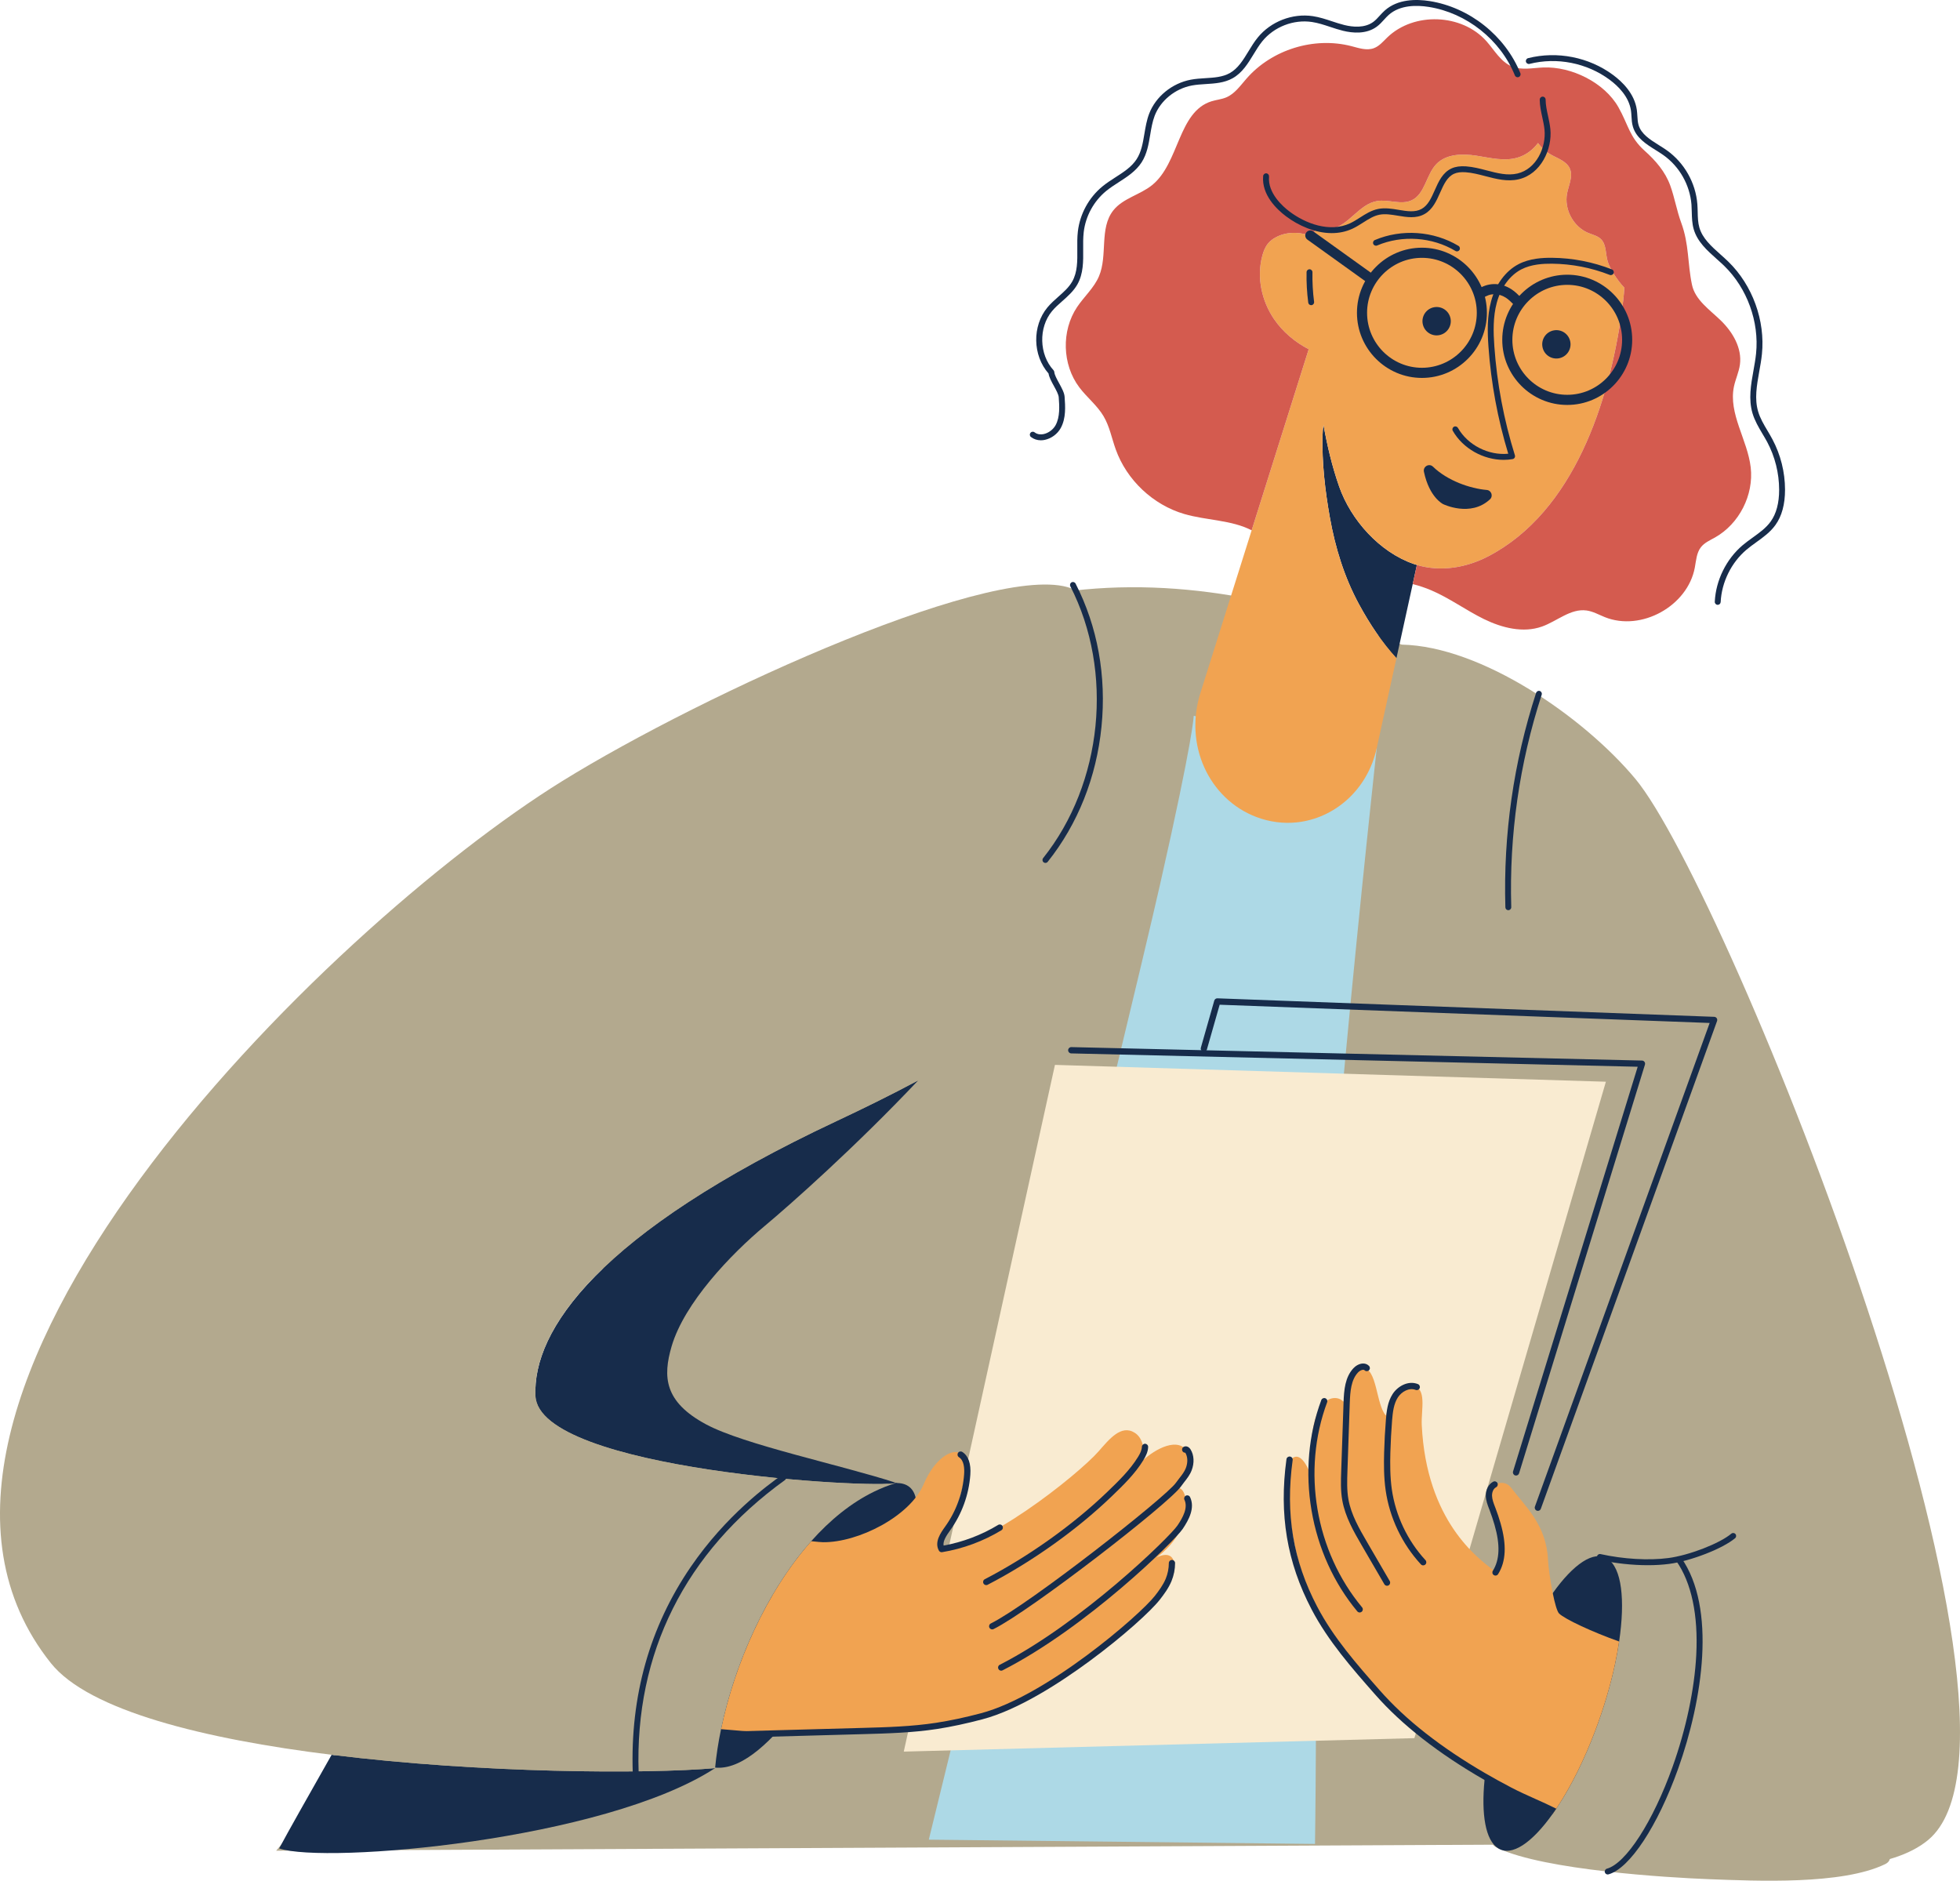 <svg width="148px" height="142px" viewBox="0 0 148 142" version="1.1" xmlns="http://www.w3.org/2000/svg" xmlns:xlink="http://www.w3.org/1999/xlink">
    <g id="Home" stroke="none" stroke-width="1" fill="none" fill-rule="evenodd">
        <g id="Home-Default-3" transform="translate(-34, -267)" fill-rule="nonzero">
            <g id="Find-Student" transform="translate(108, 338) scale(-1, -1) translate(-108, -338)translate(34, 267)">
                <path d="M127.146,2.268 C127.146,2.268 125.633,4.016 125.078,5.052 C123.394,8.203 119.345,15.745 114.146,25.229 C99.15,52.579 74.582,96.081 69.53,97.018 C60.368,98.718 51.135,96.887 42.46,93.448 C42.356,93.407 42.256,93.367 42.158,93.329 C36.123,93.207 28.394,87.849 24.511,83.191 C17.526,74.811 -7.839,11.591 2.405,3.076 C7.925,-1.511 24.623,2.774 24.623,2.774 L127.146,2.268" id="path148" fill="#B3A98E"></path>
                <path d="M44.042,85.521 C44.042,85.521 48.871,41.71 48.703,27.769 C48.532,13.828 48.703,2.778 48.703,2.778 L77.866,3.1 C77.866,3.1 62.954,63.98 60.409,75.201 C57.863,86.421 57.863,87.951 57.863,87.951 L44.042,85.521" id="path150" fill="#ADD9E6"></path>
                <polyline id="path152" fill="#F9EBD1" points="79.756 9.749 68.341 61.598 26.739 60.327 41.199 10.765 79.756 9.749"></polyline>
                <path d="M94.607,8.676 C90.634,7.275 85.756,16.251 84.009,18.339 C82.726,19.874 81.638,21.421 80.796,22.864 C78.904,26.095 78.232,28.809 79.313,29.716 C80.427,30.65 83.098,29.415 86.045,26.832 C87.236,25.787 88.474,24.522 89.67,23.091 C91.209,21.249 92.468,19.391 93.361,17.715 C94.883,14.866 95.817,9.104 94.607,8.676" id="path154" fill="#172C4B"></path>
                <path d="M18.967,0.117 C15.366,-0.02 8.906,-0.322 5.661,1.248 C4.578,1.773 6.215,3.019 5.881,4.177 C5.42,5.768 6.529,7.348 7.57,8.633 C8.971,10.357 10.369,12.082 11.767,13.809 C13.745,16.245 15.75,18.713 18.278,20.571 C20.455,22.173 22.989,23.286 25.639,23.806 C25.944,23.866 26.277,23.914 26.553,23.769 C26.918,23.575 27.041,23.12 27.131,22.716 C28.478,16.675 30.44,10.771 32.974,5.127 C33.705,3.496 36.346,3.139 34.887,2.456 C31.339,0.794 22.071,0.237 18.967,0.117" id="path156" fill="#B3A98E"></path>
                <path d="M47.582,102.933 C47.177,100.656 46.49,98.418 45.383,96.379 C44.559,94.863 43.633,93.479 42.554,92.306 L41.326,97.9 L41.011,99.343 C41.085,99.366 41.16,99.389 41.234,99.414 C43.823,100.298 45.996,102.742 46.877,105.256 C47.418,106.799 47.78,108.35 48.062,109.912 C48.113,109.638 48.125,109.359 48.133,109.129 C48.191,107.083 47.941,104.944 47.582,102.933" id="path158" fill="#172C4B"></path>
                <path d="M53.154,80.322 C52.133,79.932 51.092,79.805 50.093,79.908 C47.244,80.202 44.735,82.354 44.042,85.521 L42.554,92.306 C43.633,93.479 44.559,94.863 45.383,96.379 C46.49,98.418 47.177,100.656 47.582,102.933 C47.941,104.944 48.191,107.083 48.133,109.129 C48.125,109.359 48.113,109.638 48.062,109.912 C47.78,108.35 47.418,106.799 46.877,105.256 C45.996,102.742 43.823,100.298 41.234,99.414 C41.16,99.389 41.085,99.366 41.011,99.343 C39.207,98.804 37.273,99.135 35.618,99.998 C29.154,103.369 26.491,111.645 25.535,118.475 C25.451,119.071 25.384,119.672 25.343,120.274 C25.925,120.889 26.424,121.708 26.596,122.243 C26.778,122.814 26.683,123.515 27.106,123.94 C27.358,124.194 27.73,124.273 28.061,124.409 C29.195,124.876 29.906,126.197 29.669,127.402 C29.547,128.029 29.203,128.686 29.461,129.272 C29.708,129.831 30.374,130.032 30.904,130.336 C31.282,130.552 31.607,130.852 31.866,131.202 C32.238,130.706 32.743,130.309 33.354,130.116 C34.37,129.792 35.463,130.082 36.517,130.245 C37.57,130.406 38.784,130.387 39.528,129.623 C40.318,128.813 40.388,127.348 41.412,126.875 C42.213,126.505 43.159,126.968 44.026,126.819 C45.35,126.59 46.106,125.047 47.408,124.72 C47.823,124.615 48.246,124.658 48.64,124.806 C48.722,124.574 48.795,124.34 48.861,124.103 C49.686,124.497 50.731,124.534 51.538,124.147 C51.802,124.022 52.051,123.855 52.239,123.63 C52.462,123.365 52.59,123.033 52.682,122.698 C53.12,121.083 52.742,119.294 51.8,117.912 C51.141,116.944 50.222,116.173 49.18,115.632 L53.488,101.959 L57.328,89.77 C58.635,85.778 56.708,81.685 53.154,80.322" id="path160" fill="#F1A351"></path>
                <path d="M66.503,112.757 C65.931,111.996 65.153,111.394 64.67,110.575 C64.215,109.808 64.053,108.909 63.751,108.07 C62.921,105.752 60.935,103.883 58.578,103.192 C56.9,102.702 55.006,102.749 53.488,101.959 L49.18,115.632 C50.222,116.173 51.141,116.944 51.8,117.912 C52.742,119.294 53.12,121.083 52.682,122.698 C52.59,123.033 52.462,123.365 52.239,123.63 C52.051,123.855 51.802,124.022 51.538,124.147 C50.731,124.534 49.686,124.497 48.861,124.103 C48.795,124.34 48.722,124.574 48.64,124.806 C48.246,124.658 47.823,124.615 47.408,124.72 C46.106,125.047 45.35,126.59 44.026,126.819 C43.159,126.968 42.213,126.505 41.412,126.875 C40.388,127.348 40.318,128.813 39.528,129.623 C38.784,130.387 37.57,130.406 36.517,130.245 C35.463,130.082 34.37,129.792 33.354,130.116 C32.743,130.309 32.238,130.706 31.866,131.202 C31.607,130.852 31.282,130.552 30.904,130.336 C30.374,130.032 29.708,129.831 29.461,129.272 C29.203,128.686 29.547,128.029 29.669,127.402 C29.906,126.197 29.195,124.876 28.061,124.409 C27.73,124.273 27.358,124.194 27.106,123.94 C26.683,123.515 26.778,122.814 26.596,122.243 C26.424,121.708 25.925,120.889 25.343,120.274 C25.384,119.672 25.451,119.071 25.535,118.475 C26.491,111.645 29.154,103.369 35.618,99.998 C37.273,99.135 39.207,98.804 41.011,99.343 L41.326,97.9 C40.848,97.779 40.378,97.623 39.926,97.43 C38.534,96.836 37.304,95.922 35.945,95.257 C34.586,94.594 32.992,94.187 31.566,94.693 C30.427,95.098 29.402,96.07 28.204,95.908 C27.713,95.841 27.272,95.586 26.812,95.402 C24.072,94.306 20.569,96.235 20.025,99.141 C19.925,99.674 19.897,100.254 19.566,100.682 C19.296,101.028 18.873,101.209 18.491,101.424 C16.67,102.452 15.564,104.627 15.803,106.707 C16.044,108.796 17.501,110.763 17.068,112.821 C16.95,113.377 16.698,113.9 16.619,114.463 C16.445,115.715 17.164,116.934 18.072,117.812 C18.914,118.627 19.997,119.352 20.238,120.499 C20.583,122.138 20.448,123.547 21.051,125.182 C21.39,126.101 21.546,127.072 21.877,127.988 C22.265,129.054 22.983,129.874 23.82,130.624 C24.967,131.655 25.045,132.585 25.795,133.909 C26.851,135.767 29.342,136.995 31.474,136.905 C32.263,136.872 33.09,136.683 33.826,136.979 C34.674,137.321 35.15,138.203 35.759,138.889 C37.613,140.978 41.244,141.114 43.249,139.17 C43.562,138.867 43.852,138.513 44.261,138.362 C44.802,138.163 45.393,138.369 45.949,138.514 C48.769,139.247 51.963,138.26 53.878,136.063 C54.342,135.533 54.763,134.917 55.411,134.645 C55.764,134.498 56.154,134.466 56.518,134.353 C59.052,133.563 58.94,129.695 61.004,128.024 C61.918,127.285 63.211,127.033 63.939,126.108 C65.001,124.761 64.345,122.72 65.016,121.14 C65.39,120.261 66.14,119.607 66.671,118.813 C67.867,117.024 67.797,114.477 66.503,112.757" id="path162" fill="#D45B4F"></path>
                <path d="M31.529,115.811 C31.425,115.229 30.869,114.843 30.288,114.948 C29.706,115.053 29.32,115.61 29.426,116.192 C29.53,116.775 30.086,117.161 30.667,117.056 C31.249,116.951 31.635,116.394 31.529,115.811" id="path164" fill="#172C4B"></path>
                <path d="M40.572,117.558 C40.466,116.976 39.91,116.589 39.331,116.695 C38.749,116.8 38.363,117.357 38.467,117.939 C38.573,118.521 39.129,118.908 39.71,118.803 C40.29,118.698 40.678,118.141 40.572,117.558" id="path166" fill="#172C4B"></path>
                <path d="M34.457,107.279 C34.231,107.279 34.006,107.298 33.785,107.336 C33.72,107.347 33.665,107.384 33.632,107.439 C33.599,107.494 33.591,107.561 33.609,107.622 C34.443,110.293 34.966,113.064 35.162,115.856 C35.238,116.932 35.267,118.075 34.977,119.144 C34.668,120.286 33.998,121.201 33.141,121.652 C32.371,122.058 31.443,122.095 30.812,122.09 C29.312,122.075 27.844,121.79 26.446,121.243 C26.332,121.199 26.203,121.255 26.158,121.37 C26.113,121.485 26.169,121.614 26.285,121.659 C27.732,122.225 29.254,122.52 30.808,122.536 C31.488,122.542 32.491,122.499 33.348,122.047 C34.314,121.538 35.066,120.522 35.406,119.26 C35.714,118.128 35.684,116.94 35.606,115.825 C35.412,113.086 34.911,110.368 34.112,107.742 C35.604,107.598 37.169,108.39 37.913,109.695 C37.976,109.802 38.111,109.839 38.216,109.778 C38.324,109.717 38.361,109.581 38.301,109.474 C37.537,108.135 35.994,107.279 34.457,107.279" id="path168" fill="#172C4B"></path>
                <path d="M37.985,123.021 C37.909,123.021 37.835,123.06 37.793,123.129 C37.731,123.235 37.764,123.372 37.87,123.435 C39.75,124.564 42.17,124.732 44.187,123.875 C44.3,123.827 44.353,123.696 44.304,123.583 C44.257,123.47 44.126,123.417 44.013,123.465 C42.125,124.267 39.857,124.109 38.099,123.053 C38.064,123.031 38.024,123.021 37.985,123.021" id="path170" fill="#172C4B"></path>
                <path d="M48.994,118.958 C48.985,118.958 48.975,118.958 48.965,118.959 C48.844,118.975 48.757,119.087 48.773,119.209 C48.869,119.947 48.91,120.698 48.896,121.442 C48.892,121.565 48.99,121.667 49.114,121.669 C49.239,121.671 49.339,121.574 49.341,121.45 C49.357,120.685 49.313,119.911 49.214,119.151 C49.2,119.039 49.104,118.958 48.994,118.958" id="path176" fill="#172C4B"></path>
                <path d="M35.737,105.007 C36.989,105.112 38.704,105.705 39.795,106.765 C40.086,107.047 40.562,106.775 40.478,106.379 C40.069,104.433 39.031,103.939 39.031,103.939 C39.031,103.939 36.963,102.921 35.491,104.301 C35.232,104.542 35.385,104.978 35.737,105.007" id="path178" fill="#172C4B"></path>
                <path d="M29.657,120.493 C27.374,120.493 25.515,118.631 25.515,116.342 C25.515,114.053 27.374,112.191 29.657,112.191 C31.942,112.191 33.801,114.053 33.801,116.342 C33.801,118.631 31.942,120.493 29.657,120.493 Z M29.657,111.426 C26.953,111.426 24.752,113.631 24.752,116.342 C24.752,119.052 26.953,121.258 29.657,121.258 C32.363,121.258 34.564,119.052 34.564,116.342 C34.564,113.631 32.363,111.426 29.657,111.426" id="path180" fill="#172C4B"></path>
                <path d="M40.629,122.533 C38.346,122.533 36.487,120.671 36.487,118.382 C36.487,116.093 38.346,114.231 40.629,114.231 C42.914,114.231 44.772,116.093 44.772,118.382 C44.772,120.671 42.914,122.533 40.629,122.533 Z M40.629,113.466 C37.925,113.466 35.724,115.671 35.724,118.382 C35.724,121.093 37.925,123.298 40.629,123.298 C43.335,123.298 45.536,121.093 45.536,118.382 C45.536,115.671 43.335,113.466 40.629,113.466" id="path182" fill="#172C4B"></path>
                <path d="M33.44,118.902 C33.342,118.902 33.244,118.94 33.17,119.015 C33.021,119.165 33.023,119.407 33.172,119.556 C33.382,119.766 33.599,119.983 33.871,120.159 C34.701,120.701 35.7,120.68 36.474,120.106 C36.644,119.98 36.679,119.741 36.554,119.571 C36.429,119.401 36.188,119.366 36.019,119.491 C35.5,119.876 34.852,119.886 34.286,119.518 C34.083,119.385 33.902,119.205 33.711,119.014 C33.636,118.94 33.538,118.902 33.44,118.902" id="path184" fill="#172C4B"></path>
                <path d="M44.477,120.55 C44.357,120.55 44.24,120.605 44.165,120.709 C44.042,120.881 44.081,121.12 44.254,121.243 L48.834,124.53 C49.006,124.653 49.245,124.613 49.366,124.441 C49.49,124.27 49.451,124.031 49.278,123.908 L44.698,120.621 C44.631,120.573 44.553,120.55 44.477,120.55" id="path186" fill="#172C4B"></path>
                <path d="M34.887,2.456 C33.859,1.793 32.316,2.855 30.758,5.048 C30.754,5.052 30.752,5.054 30.75,5.058 C30.662,5.181 30.573,5.309 30.487,5.439 C30.446,5.497 30.407,5.556 30.37,5.615 C29.375,7.128 28.392,9.08 27.546,11.317 C26.888,13.053 26.387,14.774 26.046,16.369 C25.923,16.952 25.819,17.519 25.739,18.062 C25.273,21.203 25.543,23.617 26.618,24.31 C27.648,24.974 29.191,23.909 30.752,21.713 C31.045,21.301 31.339,20.848 31.631,20.359 C32.453,18.98 33.254,17.315 33.959,15.451 C34.919,12.916 35.547,10.42 35.823,8.291 C35.831,8.232 35.839,8.174 35.845,8.115 C35.853,8.06 35.861,8.003 35.867,7.948 C35.878,7.832 35.892,7.716 35.902,7.605 C36.156,5.009 35.833,3.066 34.887,2.456" id="path188" fill="#172C4B"></path>
                <path d="M50.964,30.319 C50.853,29.338 50.533,25.807 49.662,23.122 C47.584,16.708 41.445,11.478 35.867,7.948 C34.047,6.798 32.289,5.827 30.75,5.058 C30.622,5.236 30.495,5.423 30.37,5.615 C29.375,7.13 28.392,9.08 27.546,11.317 C26.888,13.053 26.387,14.774 26.046,16.369 C25.923,16.952 25.819,17.519 25.739,18.062 C27.758,18.777 29.839,19.749 30.272,20.175 C30.425,20.326 30.601,20.966 30.752,21.714 C30.938,22.633 31.087,23.715 31.112,24.255 C31.237,26.887 32.859,28.3 33.897,29.674 C34.462,30.424 35.663,29.935 35.536,29.004 C35.305,27.308 33.787,24.466 35.212,23.434 C36.364,24.325 40.292,27.126 40.643,34.407 C40.697,35.56 40.218,37.244 41.361,37.371 C41.937,37.437 42.566,37.087 42.795,36.553 C43.057,35.939 43.27,35.374 43.349,35.12 C44.109,35.958 43.995,38.713 45.123,38.73 C45.652,38.737 46.035,38.213 46.18,37.703 C46.323,37.193 46.329,36.638 46.568,36.167 C47.044,36.786 49.466,36.926 48.928,30.376 C50.036,33.554 51.076,31.302 50.964,30.319" id="path190" fill="#F1A351"></path>
                <path d="M85.859,25.559 C83.196,25.525 79.27,27.521 78.25,29.945 C77.414,31.925 76.1,32.597 75.567,32.303 C73.926,31.396 77.038,25.333 77.149,25.106 C74.097,24.653 66.583,30.663 65.048,32.416 C64.247,33.328 63.344,34.47 62.32,33.824 C61.801,33.499 61.601,32.817 61.674,32.209 C61.746,31.601 61.871,31.821 62.163,31.283 C61.313,32.246 59.539,33.427 58.599,32.699 C58.159,32.359 58.186,31.674 58.4,31.159 C58.615,30.646 58.973,30.185 59.083,29.639 C58.288,29.837 57.657,26.598 60.673,24.407 C58.864,25.276 59.148,22.952 59.882,22.216 C60.614,21.481 64.954,17.254 67.366,15.529 C73.858,10.885 85.084,10.644 93.553,11.444 C92.539,16.336 90.14,21.821 86.745,25.636 C86.31,25.589 85.991,25.561 85.859,25.559" id="path192" fill="#F1A351"></path>
                <path d="M94.004,8.501 L94.004,8.501 C102.402,3.033 123.443,1.248 126.921,2.439 C126.216,3.757 124.775,6.3 122.958,9.508 C111.639,8.107 99.187,8.046 94.004,8.501" id="path194" fill="#172C4B"></path>
                <path d="M80.318,30.036 C79.746,29.85 80.772,29.62 81.982,29.385 C81.44,29.647 80.886,29.867 80.318,30.036 L80.318,30.036" id="path196" fill="#172C4B"></path>
                <path d="M107.568,36.606 C107.793,41.539 102.866,48.889 84.841,57.35 C82.859,58.281 80.758,59.309 78.665,60.428 C83.425,55.39 88.333,51.042 90.244,49.447 C92.815,47.301 96.324,43.63 97.286,40.35 C97.959,38.048 97.85,36.156 94.683,34.456 C91.82,32.92 84.502,31.396 80.318,30.036 C81.898,29.566 107.314,30.989 107.568,36.606" id="path198" fill="#172C4B"></path>
                <path d="M105.555,83.019 C94.853,89.651 72.117,100.021 66.857,97.471 C60.871,94.806 57.939,85.601 59.547,79.89 C60.514,76.455 62.388,73.354 64.748,70.66 C65.821,69.435 66.996,68.293 68.232,67.243 C71.22,64.706 74.933,62.423 78.665,60.428 C80.758,59.309 82.859,58.281 84.841,57.35 C102.866,48.889 107.793,41.539 107.568,36.606 C107.314,30.989 81.898,29.566 80.318,30.036 L80.318,30.036 L80.318,30.036 C80.886,29.867 81.44,29.647 81.982,29.385 C83.725,28.539 85.323,27.235 86.745,25.636 C89.698,22.317 91.897,17.735 93.087,13.379 C93.265,12.727 93.422,12.08 93.553,11.444 C93.765,10.432 93.915,9.443 94.004,8.501 L94.004,8.501 L94.004,8.501 C99.187,8.046 111.639,8.107 122.958,9.508 C132.527,10.691 141.286,12.831 144.157,16.428 C159.903,36.149 123.318,72.012 105.555,83.019" id="path200" fill="#B3A98E"></path>
                <path d="M47.438,124.399 C46.907,124.399 46.376,124.5 45.869,124.736 C45.589,124.866 45.329,125.033 45.074,125.194 C44.665,125.456 44.277,125.703 43.836,125.789 C43.402,125.873 42.918,125.793 42.45,125.715 C41.769,125.602 41.066,125.484 40.433,125.839 C39.822,126.183 39.534,126.83 39.256,127.456 C38.984,128.066 38.729,128.641 38.203,128.88 C37.977,128.983 37.692,129.02 37.331,128.995 C36.836,128.961 36.327,128.828 35.835,128.699 C35.019,128.486 34.175,128.265 33.323,128.463 C31.649,128.852 30.779,130.735 30.932,132.256 C30.965,132.591 31.038,132.92 31.106,133.238 C31.2,133.666 31.286,134.069 31.29,134.482 C31.29,134.605 31.39,134.707 31.513,134.703 C31.637,134.703 31.735,134.602 31.735,134.479 C31.733,134.02 31.635,133.574 31.541,133.143 C31.474,132.837 31.406,132.521 31.374,132.212 C31.239,130.878 31.985,129.232 33.423,128.898 C34.169,128.724 34.923,128.922 35.724,129.13 C36.235,129.264 36.763,129.402 37.3,129.44 C37.737,129.47 38.091,129.42 38.387,129.286 C39.066,128.978 39.37,128.296 39.662,127.637 C39.922,127.052 40.167,126.5 40.65,126.228 C41.148,125.95 41.745,126.049 42.378,126.154 C42.883,126.239 43.408,126.326 43.921,126.226 C44.443,126.125 44.886,125.843 45.313,125.57 C45.565,125.409 45.804,125.258 46.057,125.14 C47.602,124.421 49.431,125.127 50.625,126.027 C51.129,126.405 52.288,127.422 52.174,128.672 C52.165,128.794 52.255,128.902 52.376,128.913 C52.498,128.926 52.607,128.834 52.619,128.712 C52.746,127.291 51.593,126.196 50.894,125.67 C49.975,124.98 48.708,124.399 47.438,124.399" id="path202" fill="#172C4B"></path>
                <path d="M69.405,108.757 C69.309,108.757 69.209,108.768 69.109,108.788 C68.612,108.892 68.149,109.233 67.905,109.679 C67.493,110.427 67.56,111.322 67.611,112.042 C67.634,112.351 67.826,112.699 68.028,113.069 C68.198,113.38 68.375,113.702 68.39,113.914 C68.394,113.964 68.416,114.012 68.449,114.049 C69.538,115.229 69.591,117.27 68.565,118.505 C68.337,118.779 68.069,119.017 67.783,119.268 C67.368,119.636 66.937,120.017 66.649,120.522 C66.189,121.334 66.199,122.268 66.209,123.171 C66.213,123.605 66.217,124.053 66.168,124.475 C66.027,125.679 65.41,126.811 64.474,127.579 C64.18,127.819 63.847,128.034 63.524,128.242 C62.886,128.653 62.226,129.078 61.797,129.742 C61.39,130.375 61.266,131.113 61.147,131.827 C61.067,132.31 60.982,132.809 60.812,133.256 C60.37,134.409 59.265,135.308 57.996,135.546 C57.661,135.609 57.301,135.631 56.952,135.653 C56.265,135.696 55.554,135.74 54.928,136.09 C54.201,136.495 53.768,137.203 53.351,137.888 C53.142,138.232 52.926,138.587 52.678,138.891 C51.791,139.979 50.322,140.547 48.936,140.34 C48.471,140.271 48.029,140.124 47.561,139.97 C47.246,139.865 46.919,139.757 46.588,139.676 C45.859,139.497 44.825,139.406 44.036,139.989 C43.827,140.143 43.654,140.332 43.49,140.514 C43.37,140.645 43.259,140.768 43.135,140.877 C42.284,141.633 41.024,141.621 40.118,141.478 C37.255,141.027 34.699,138.996 33.611,136.306 C33.564,136.192 33.434,136.137 33.321,136.183 C33.205,136.23 33.15,136.359 33.197,136.474 C34.345,139.306 37.036,141.443 40.049,141.919 C41.05,142.076 42.45,142.082 43.431,141.211 C43.572,141.086 43.697,140.948 43.819,140.815 C43.975,140.641 44.126,140.477 44.3,140.348 C44.951,139.868 45.846,139.953 46.482,140.109 C46.797,140.186 47.114,140.291 47.422,140.393 C47.886,140.547 48.368,140.706 48.869,140.781 C50.408,141.011 52.037,140.38 53.022,139.173 C53.291,138.845 53.514,138.477 53.731,138.121 C54.137,137.456 54.518,136.828 55.143,136.479 C55.684,136.179 56.314,136.139 56.98,136.098 C57.342,136.075 57.716,136.052 58.078,135.984 C59.494,135.718 60.73,134.711 61.227,133.416 C61.413,132.927 61.501,132.405 61.586,131.901 C61.703,131.201 61.813,130.539 62.171,129.984 C62.547,129.401 63.138,129.02 63.765,128.617 C64.098,128.403 64.443,128.181 64.756,127.924 C65.78,127.083 66.456,125.845 66.61,124.527 C66.663,124.077 66.657,123.614 66.653,123.166 C66.644,122.283 66.636,121.45 67.037,120.743 C67.288,120.302 67.672,119.962 68.079,119.602 C68.363,119.351 68.657,119.091 68.907,118.79 C70.072,117.387 70.029,115.165 68.825,113.801 C68.778,113.512 68.604,113.191 68.418,112.854 C68.247,112.543 68.071,112.221 68.055,112.009 C68.007,111.349 67.948,110.526 68.294,109.894 C68.476,109.564 68.831,109.302 69.199,109.225 C69.383,109.187 69.649,109.18 69.879,109.358 C69.976,109.434 70.115,109.416 70.192,109.319 C70.266,109.222 70.249,109.082 70.153,109.006 C69.941,108.842 69.683,108.757 69.405,108.757" id="path204" fill="#172C4B"></path>
                <path d="M18.296,96.333 C18.176,96.333 18.078,96.426 18.072,96.545 C17.998,98.042 17.273,99.516 16.134,100.487 C15.897,100.689 15.634,100.877 15.382,101.06 C14.861,101.434 14.324,101.82 13.937,102.36 C13.453,103.03 13.21,103.928 13.212,105.028 C13.214,106.354 13.545,107.673 14.17,108.842 C14.285,109.057 14.41,109.269 14.532,109.475 C14.82,109.958 15.09,110.415 15.241,110.924 C15.527,111.888 15.347,112.89 15.159,113.951 C15.08,114.379 15.002,114.821 14.957,115.259 C14.696,117.792 15.668,120.468 17.493,122.243 C17.683,122.428 17.886,122.61 18.084,122.786 C18.781,123.408 19.441,123.996 19.68,124.817 C19.788,125.191 19.798,125.584 19.807,126.001 C19.813,126.195 19.817,126.394 19.833,126.592 C19.96,128.2 20.822,129.717 22.136,130.649 C22.329,130.787 22.539,130.918 22.743,131.045 C23.426,131.474 24.07,131.879 24.272,132.561 C24.335,132.772 24.348,133 24.362,133.241 C24.372,133.393 24.382,133.551 24.403,133.709 C24.577,134.918 25.476,135.808 26.199,136.343 C28.02,137.689 30.419,138.162 32.614,137.609 C32.733,137.578 32.806,137.457 32.776,137.338 C32.745,137.218 32.624,137.146 32.506,137.176 C30.438,137.698 28.179,137.252 26.463,135.984 C25.809,135.5 24.997,134.702 24.844,133.645 C24.824,133.506 24.816,133.364 24.807,133.214 C24.793,132.959 24.777,132.695 24.699,132.434 C24.45,131.591 23.702,131.121 22.978,130.667 C22.772,130.538 22.576,130.416 22.392,130.285 C21.184,129.428 20.395,128.035 20.277,126.557 C20.264,126.371 20.258,126.178 20.254,125.99 C20.242,125.563 20.232,125.121 20.107,124.692 C19.833,123.748 19.095,123.09 18.38,122.453 C18.186,122.28 17.986,122.101 17.802,121.923 C16.073,120.241 15.153,117.706 15.399,115.304 C15.442,114.884 15.521,114.449 15.595,114.029 C15.787,112.964 15.983,111.862 15.668,110.797 C15.501,110.235 15.204,109.733 14.916,109.247 C14.796,109.046 14.673,108.838 14.561,108.632 C13.972,107.527 13.659,106.28 13.657,105.027 C13.655,104.023 13.87,103.213 14.297,102.621 C14.644,102.14 15.127,101.791 15.64,101.422 C15.901,101.234 16.171,101.04 16.422,100.827 C17.653,99.778 18.437,98.185 18.517,96.567 C18.523,96.444 18.429,96.339 18.305,96.333 C18.301,96.333 18.298,96.333 18.296,96.333" id="path206" fill="#172C4B"></path>
                <path d="M40.535,23.81 C40.478,23.81 40.419,23.831 40.374,23.873 C40.278,23.962 40.274,24.111 40.363,24.206 C41.716,25.67 42.616,27.564 42.902,29.539 C43.039,30.495 43.035,31.478 43.014,32.314 C42.992,33.128 42.947,33.952 42.883,34.762 C42.83,35.395 42.759,36.003 42.45,36.487 C42.172,36.922 41.592,37.254 41.107,37.059 C40.985,37.01 40.848,37.069 40.799,37.19 C40.752,37.311 40.811,37.448 40.93,37.497 C41.671,37.794 42.47,37.329 42.846,36.741 C43.214,36.167 43.296,35.496 43.351,34.801 C43.417,33.982 43.462,33.149 43.484,32.327 C43.507,31.471 43.511,30.463 43.368,29.471 C43.071,27.403 42.125,25.419 40.707,23.886 C40.66,23.836 40.598,23.81 40.535,23.81" id="path208" fill="#172C4B"></path>
                <path d="M43.265,22.27 C43.223,22.27 43.182,22.28 43.145,22.302 C43.034,22.368 42.994,22.512 43.061,22.625 L44.769,25.561 C45.36,26.578 45.973,27.63 46.18,28.795 C46.304,29.487 46.278,30.214 46.255,30.917 L46.079,36.068 C46.047,36.961 45.977,37.809 45.464,38.369 C45.352,38.491 45.19,38.577 45.07,38.579 C45.011,38.578 44.982,38.56 44.962,38.541 C44.872,38.449 44.723,38.448 44.629,38.54 C44.537,38.631 44.537,38.781 44.629,38.873 C44.747,38.993 44.902,39.055 45.078,39.051 C45.378,39.046 45.652,38.86 45.81,38.688 C46.433,38.01 46.515,37.069 46.549,36.084 L46.725,30.933 C46.75,30.206 46.776,29.454 46.643,28.712 C46.421,27.465 45.759,26.327 45.176,25.323 L43.468,22.387 C43.423,22.312 43.345,22.27 43.265,22.27" id="path210" fill="#172C4B"></path>
                <path d="M45.329,20.253 C45.276,20.253 45.223,20.271 45.178,20.308 C45.078,20.391 45.064,20.54 45.148,20.64 C48.677,24.877 49.713,30.955 47.788,36.125 C47.743,36.247 47.804,36.383 47.927,36.429 C48.048,36.474 48.184,36.412 48.229,36.29 C49.198,33.691 49.451,30.809 48.965,27.955 C48.479,25.102 47.283,22.468 45.511,20.338 C45.464,20.282 45.397,20.253 45.329,20.253" id="path212" fill="#172C4B"></path>
                <path d="M48.961,20.484 C47.708,18.09 45.912,16.045 44.173,14.07 C42.154,11.77 39.378,9.602 35.902,7.605 C35.32,7.269 34.717,6.938 34.096,6.614 C33.503,6.304 32.88,6.025 32.281,5.756 C31.776,5.531 31.259,5.301 30.758,5.048 C30.754,5.052 30.752,5.054 30.75,5.058 C30.662,5.181 30.573,5.309 30.487,5.439 C31.016,5.707 31.558,5.951 32.089,6.186 C32.682,6.453 33.297,6.728 33.879,7.032 C34.558,7.387 35.214,7.748 35.845,8.115 C39.194,10.059 41.866,12.158 43.815,14.376 C45.54,16.336 47.318,18.358 48.544,20.703 C50.361,24.176 50.949,27.69 50.391,31.761 C50.373,31.889 50.463,32.009 50.592,32.027 C50.721,32.045 50.841,31.953 50.859,31.825 C51.428,27.651 50.825,24.049 48.961,20.484" id="path214" fill="#172C4B"></path>
                <path d="M35.075,23.039 C34.997,23.039 34.921,23.078 34.878,23.15 C34.28,24.1 34.222,25.359 34.696,27 C34.807,27.386 34.936,27.773 35.081,28.149 L35.113,28.23 C35.222,28.515 35.326,28.784 35.336,29.058 C35.344,29.3 35.254,29.595 35.03,29.709 C34.915,29.769 34.87,29.911 34.929,30.027 C34.989,30.143 35.13,30.189 35.246,30.129 C35.604,29.945 35.823,29.518 35.806,29.04 C35.792,28.688 35.671,28.369 35.551,28.06 L35.52,27.98 C35.381,27.616 35.256,27.242 35.148,26.868 C34.713,25.365 34.754,24.231 35.275,23.401 C35.344,23.29 35.312,23.145 35.201,23.076 C35.162,23.051 35.118,23.039 35.075,23.039" id="path216" fill="#172C4B"></path>
                <path d="M69.062,76.847 C68.995,76.847 68.931,76.875 68.888,76.93 C66.612,79.783 65.208,83.31 64.826,87.131 C64.443,90.951 65.12,94.688 66.783,97.937 C66.839,98.046 66.973,98.09 67.082,98.033 C67.192,97.977 67.235,97.843 67.178,97.733 C63.884,91.299 64.73,82.859 69.234,77.209 C69.311,77.112 69.295,76.972 69.199,76.895 C69.158,76.862 69.109,76.847 69.062,76.847" id="path218" fill="#172C4B"></path>
                <path d="M34.108,73.278 C34.106,73.278 34.104,73.278 34.102,73.278 C33.979,73.281 33.881,73.384 33.885,73.507 C34.043,78.961 33.27,84.358 31.586,89.548 C31.549,89.665 31.611,89.79 31.729,89.829 C31.846,89.867 31.972,89.802 32.009,89.685 C33.709,84.447 34.49,79 34.329,73.494 C34.327,73.373 34.228,73.278 34.108,73.278" id="path220" fill="#172C4B"></path>
                <path d="M26.602,0.473 C26.583,0.473 26.563,0.475 26.544,0.48 C24.942,0.924 22.831,4.126 21.286,8.448 C19.423,13.663 18.384,20.589 21.051,24.384 C21.123,24.485 21.26,24.509 21.362,24.438 C21.462,24.367 21.485,24.228 21.415,24.127 C20.279,22.51 19.76,20.064 19.915,17.052 C20.048,14.46 20.683,11.458 21.705,8.597 C23.179,4.471 25.218,1.31 26.661,0.91 C26.78,0.877 26.849,0.755 26.818,0.635 C26.79,0.537 26.7,0.473 26.602,0.473" id="path222" fill="#172C4B"></path>
                <path d="M92.707,10.795 C92.705,10.795 92.701,10.795 92.699,10.795 L82.895,11.066 C81.031,11.117 79.102,11.17 77.22,11.46 C76.155,11.627 75.04,11.864 73.815,12.188 C71.085,12.908 67.913,14.974 65.729,16.581 C63.158,18.474 61.08,20.379 60.43,21.21 C60.117,21.61 59.764,22.081 59.541,22.619 C59.365,23.048 59.269,23.52 59.269,23.984 C59.269,24.115 59.375,24.22 59.504,24.221 L59.504,24.221 C59.635,24.221 59.741,24.115 59.741,23.985 C59.741,23.582 59.823,23.172 59.976,22.8 C60.178,22.317 60.507,21.876 60.8,21.501 C61.94,20.046 68.964,13.956 73.934,12.643 C75.144,12.323 76.243,12.09 77.292,11.927 C79.145,11.641 81.058,11.588 82.906,11.537 L92.713,11.268 C92.842,11.264 92.946,11.156 92.942,11.024 C92.938,10.897 92.835,10.795 92.707,10.795" id="path224" fill="#172C4B"></path>
                <path d="M72.399,15.859 C72.364,15.859 72.326,15.869 72.293,15.886 C65.935,19.129 59.322,25.634 58.695,26.561 C58.231,27.25 57.749,28.145 58.137,28.963 C58.192,29.081 58.333,29.131 58.45,29.075 C58.568,29.019 58.617,28.878 58.562,28.761 C58.276,28.158 58.691,27.41 59.087,26.825 C59.678,25.947 66.338,19.452 72.506,16.306 C72.622,16.247 72.669,16.104 72.608,15.988 C72.567,15.906 72.485,15.859 72.399,15.859" id="path226" fill="#172C4B"></path>
                <path d="M73.078,18.976 C73.043,18.976 73.008,18.984 72.973,19.001 C70.141,20.41 59.715,28.489 58.821,29.773 C58.744,29.884 58.662,29.991 58.574,30.103 C58.362,30.373 58.145,30.651 58.016,30.991 C57.804,31.546 57.834,32.133 58.098,32.561 C58.225,32.768 58.431,32.85 58.609,32.765 C58.727,32.709 58.776,32.568 58.719,32.45 C58.678,32.363 58.593,32.311 58.499,32.316 C58.499,32.315 58.499,32.314 58.497,32.313 C58.311,32.01 58.296,31.579 58.456,31.16 C58.56,30.886 58.746,30.647 58.944,30.394 C59.032,30.281 59.122,30.165 59.208,30.043 C59.948,28.98 70.251,20.882 73.182,19.424 C73.3,19.366 73.347,19.224 73.29,19.107 C73.249,19.024 73.164,18.976 73.078,18.976" id="path228" fill="#172C4B"></path>
                <path d="M73.531,22.32 C73.493,22.32 73.456,22.328 73.423,22.346 C70.082,24.075 66.671,26.504 64.065,29.013 C63.201,29.843 62.308,30.702 61.662,31.757 C61.492,32.036 61.315,32.373 61.303,32.749 C61.3,32.879 61.403,32.988 61.533,32.992 C61.535,32.992 61.537,32.992 61.539,32.992 C61.666,32.992 61.772,32.891 61.776,32.763 C61.783,32.497 61.924,32.23 62.063,32.004 C62.678,31.001 63.55,30.163 64.392,29.353 C66.967,26.875 70.337,24.474 73.638,22.765 C73.754,22.706 73.799,22.563 73.74,22.448 C73.697,22.366 73.615,22.32 73.531,22.32" id="path230" fill="#172C4B"></path>
                <path d="M76.899,24.804 C76.885,24.804 76.873,24.805 76.86,24.807 C75.291,25.063 73.744,25.636 72.383,26.462 C72.273,26.53 72.238,26.675 72.305,26.786 C72.371,26.897 72.516,26.933 72.628,26.865 C73.881,26.103 75.303,25.566 76.748,25.305 C76.811,25.638 76.548,26.044 76.247,26.465 C75.367,27.693 74.843,29.139 74.731,30.647 C74.668,31.487 74.878,32.084 75.336,32.374 C75.446,32.444 75.593,32.411 75.661,32.301 C75.73,32.19 75.698,32.045 75.587,31.975 C75.205,31.734 75.166,31.139 75.199,30.682 C75.305,29.261 75.8,27.897 76.63,26.74 C76.963,26.275 77.465,25.574 77.104,24.925 C77.061,24.849 76.983,24.804 76.899,24.804" id="path232" fill="#172C4B"></path>
                <path d="M100,7.94 C99.998,7.94 99.994,7.94 99.992,7.94 C99.868,7.944 99.772,8.046 99.776,8.17 C100.08,17.181 96.259,24.818 88.728,30.252 C88.628,30.324 88.605,30.463 88.677,30.563 C88.748,30.663 88.887,30.686 88.987,30.614 C90.023,29.867 93.171,27.596 95.842,23.695 C98.942,19.167 100.417,13.938 100.221,8.154 C100.217,8.034 100.119,7.94 100,7.94" id="path234" fill="#172C4B"></path>
                <path d="M23.573,23.823 C23.003,23.823 22.457,23.856 21.959,23.921 C20.326,24.137 17.908,25.08 16.982,25.862 C16.888,25.941 16.876,26.082 16.956,26.176 C17.034,26.27 17.175,26.282 17.269,26.203 C18.145,25.464 20.452,24.57 22.016,24.364 C23.499,24.168 25.416,24.28 27.143,24.662 C27.264,24.69 27.382,24.613 27.409,24.493 C27.434,24.373 27.358,24.254 27.239,24.227 C26.042,23.962 24.754,23.823 23.573,23.823" id="path236" fill="#172C4B"></path>
                <path d="M33.523,30.592 C33.421,30.592 33.327,30.658 33.295,30.76 L23.79,61.617 C23.769,61.688 23.78,61.766 23.824,61.826 C23.869,61.887 23.937,61.924 24.012,61.925 L67.102,62.941 C67.235,62.944 67.341,62.84 67.345,62.709 C67.347,62.577 67.243,62.468 67.112,62.465 L24.337,61.457 L33.75,30.901 C33.787,30.775 33.718,30.642 33.593,30.603 C33.57,30.596 33.546,30.592 33.523,30.592" id="path394" fill="#172C4B"></path>
                <path d="M31.874,27.926 C31.778,27.926 31.686,27.986 31.651,28.083 L18.345,64.908 C18.319,64.979 18.329,65.059 18.37,65.122 C18.413,65.185 18.484,65.224 18.558,65.227 L56.071,66.624 C56.181,66.628 56.279,66.556 56.31,66.451 L57.323,62.895 C57.36,62.769 57.285,62.637 57.16,62.601 C57.035,62.565 56.902,62.638 56.866,62.765 L55.903,66.141 L18.903,64.763 L32.099,28.245 C32.142,28.121 32.079,27.985 31.956,27.94 C31.929,27.93 31.901,27.926 31.874,27.926" id="path396" fill="#172C4B"></path>
            </g>
        </g>
    </g>
</svg>